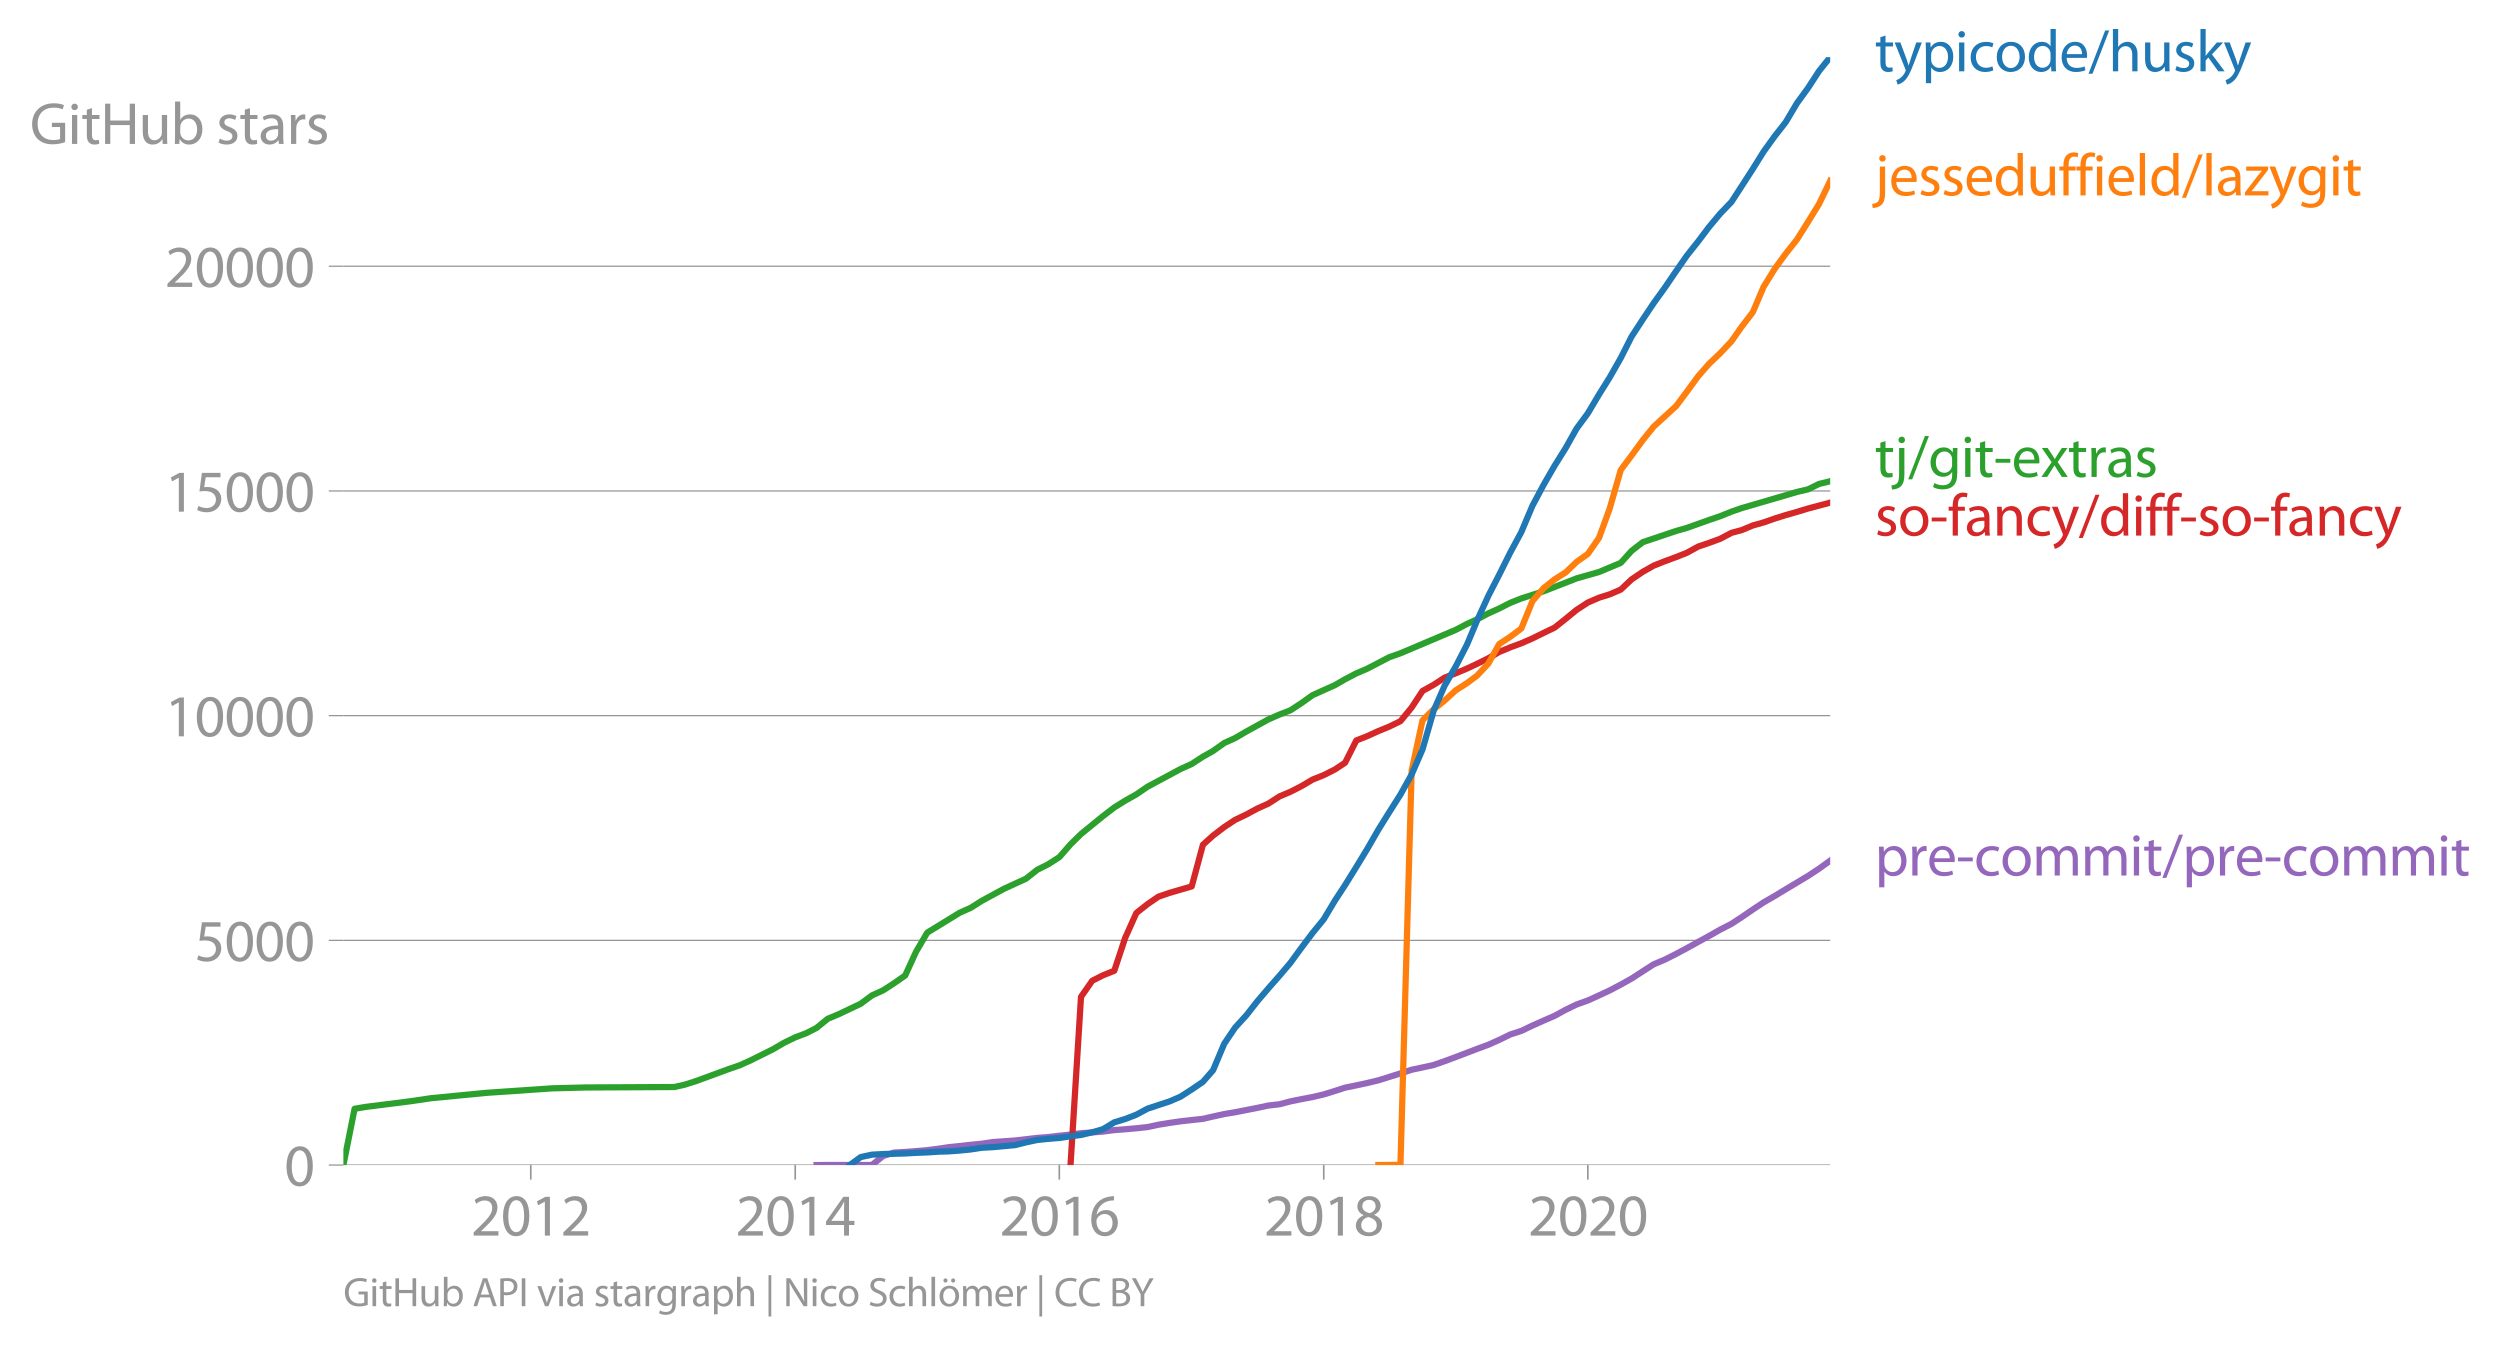 <svg height="431.141" viewBox="0 0 600.47 323.356" width="800.626" xmlns="http://www.w3.org/2000/svg" xmlns:xlink="http://www.w3.org/1999/xlink"><defs><style>*{stroke-linecap:butt;stroke-linejoin:round}</style></defs><g id="figure_1"><path d="M0 323.356h600.47V0H0z" style="fill:none" id="patch_1"/><g id="axes_1"><path d="M82.476 279.829h357.12V13.717H82.476z" style="fill:none" id="patch_2"/><g id="matplotlib.axis_1"><g id="xtick_1"><g id="line2d_1"><defs><path d="M0 0v3.5" id="m3c5517f74d" style="stroke:#969696;stroke-width:.4"/></defs><use style="fill:#969696;stroke:#969696;stroke-width:.4" x="127.486" xlink:href="#m3c5517f74d" y="279.829"/></g><g style="fill:#969696" transform="matrix(.14 0 0 -.14 113.122 296.769)" id="text_1"><defs><path d="M2944 0v467H1075v13l333 307c877 845 1434 1466 1434 2234 0 595-378 1209-1274 1209-480 0-890-179-1178-422l180-397c192 160 505 352 883 352 621 0 825-390 825-813-6-627-486-1164-1548-2176L288 346V0h2656z" id="MyriadPro-Regular-32" transform="scale(.016)"/><path d="M1677 4230c-845 0-1447-768-1447-2163C243 691 794-70 1606-70c922 0 1447 780 1447 2195 0 1325-499 2105-1376 2105zm-32-435c582 0 845-672 845-1696 0-1062-276-1734-852-1734-512 0-844 614-844 1696 0 1133 358 1734 851 1734z" id="MyriadPro-Regular-30" transform="scale(.016)"/><path d="M1510 0h544v4160h-480l-908-486 108-429 724 390h12V0z" id="MyriadPro-Regular-31" transform="scale(.016)"/></defs><use xlink:href="#MyriadPro-Regular-32"/><use x="51.3" xlink:href="#MyriadPro-Regular-30"/><use x="102.6" xlink:href="#MyriadPro-Regular-31"/><use x="153.9" xlink:href="#MyriadPro-Regular-32"/></g></g><g id="xtick_2"><use style="fill:#969696;stroke:#969696;stroke-width:.4" x="191.002" xlink:href="#m3c5517f74d" y="279.829" id="line2d_2"/><g style="fill:#969696" transform="matrix(.14 0 0 -.14 176.64 296.769)" id="text_2"><defs><path d="M2560 0v1133h582v441h-582v2586h-608L96 1504v-371h1933V0h531zM666 1574v13l1017 1415c115 192 218 371 346 614h19c-13-218-19-435-19-653V1574H666z" id="MyriadPro-Regular-34" transform="scale(.016)"/></defs><use xlink:href="#MyriadPro-Regular-32"/><use x="51.3" xlink:href="#MyriadPro-Regular-30"/><use x="102.6" xlink:href="#MyriadPro-Regular-31"/><use x="153.9" xlink:href="#MyriadPro-Regular-34"/></g></g><g id="xtick_3"><use style="fill:#969696;stroke:#969696;stroke-width:.4" x="254.433" xlink:href="#m3c5517f74d" y="279.829" id="line2d_3"/><g style="fill:#969696" transform="matrix(.14 0 0 -.14 240.07 296.769)" id="text_3"><defs><path d="M2662 4224c-102 0-243-6-409-32-525-64-986-275-1331-614-410-410-704-1056-704-1876C218 621 800-70 1690-70c864 0 1382 704 1382 1465 0 813-518 1344-1254 1344-461 0-807-217-1005-480h-19c96 685 563 1331 1446 1479 160 25 307 32 422 25v461zM1690 365c-589 0-903 505-916 1190 0 103 26 186 64 250 154 301 468 512 807 512 518 0 857-359 857-954s-326-998-806-998h-6z" id="MyriadPro-Regular-36" transform="scale(.016)"/></defs><use xlink:href="#MyriadPro-Regular-32"/><use x="51.3" xlink:href="#MyriadPro-Regular-30"/><use x="102.6" xlink:href="#MyriadPro-Regular-31"/><use x="153.9" xlink:href="#MyriadPro-Regular-36"/></g></g><g id="xtick_4"><use style="fill:#969696;stroke:#969696;stroke-width:.4" x="317.95" xlink:href="#m3c5517f74d" y="279.829" id="line2d_4"/><g style="fill:#969696" transform="matrix(.14 0 0 -.14 303.586 296.769)" id="text_4"><defs><path d="M1062 2170c-512-218-825-589-825-1114C237 448 762-70 1632-70c794 0 1414 486 1414 1209 0 506-320 871-838 1075v20c512 243 685 620 685 972 0 519-403 1024-1210 1024-729 0-1286-448-1286-1107 0-358 198-717 659-934l6-19zm583-1831c-531 0-851 371-832 794 0 397 262 717 749 857 563-160 915-403 915-908 0-423-327-743-832-743zm6 3488c506 0 704-345 704-678 0-378-275-634-633-755-480 128-794 352-794 768 0 358 256 665 723 665z" id="MyriadPro-Regular-38" transform="scale(.016)"/></defs><use xlink:href="#MyriadPro-Regular-32"/><use x="51.3" xlink:href="#MyriadPro-Regular-30"/><use x="102.6" xlink:href="#MyriadPro-Regular-31"/><use x="153.9" xlink:href="#MyriadPro-Regular-38"/></g></g><g id="xtick_5"><use style="fill:#969696;stroke:#969696;stroke-width:.4" x="381.38" xlink:href="#m3c5517f74d" y="279.829" id="line2d_5"/><g style="fill:#969696" transform="matrix(.14 0 0 -.14 367.016 296.769)" id="text_5"><use xlink:href="#MyriadPro-Regular-32"/><use x="51.3" xlink:href="#MyriadPro-Regular-30"/><use x="102.6" xlink:href="#MyriadPro-Regular-32"/><use x="153.9" xlink:href="#MyriadPro-Regular-30"/></g></g></g><g id="matplotlib.axis_2"><g id="ytick_1"><path clip-path="url(#p70c79b82bc)" d="M82.476 279.829h357.12" style="fill:none;stroke:#969696;stroke-linecap:square;stroke-width:.3" id="line2d_6"/><g id="line2d_7"><defs><path d="M0 0h-3.5" id="m036e26d22c" style="stroke:#969696;stroke-width:.3"/></defs><use style="fill:#969696;stroke:#969696;stroke-width:.3" x="82.476" xlink:href="#m036e26d22c" y="279.829"/></g><use xlink:href="#MyriadPro-Regular-30" style="fill:#969696" transform="matrix(.14 0 0 -.14 68.295 284.799)" id="text_6"/></g><g id="ytick_2"><path clip-path="url(#p70c79b82bc)" d="M82.476 225.86h357.12" style="fill:none;stroke:#969696;stroke-linecap:square;stroke-width:.3" id="line2d_8"/><use style="fill:#969696;stroke:#969696;stroke-width:.3" x="82.476" xlink:href="#m036e26d22c" y="225.859" id="line2d_9"/><g style="fill:#969696" transform="matrix(.14 0 0 -.14 46.75 230.83)" id="text_7"><defs><path d="M2771 4160H781L512 2163c154 19 339 45 576 45 832 0 1190-384 1197-922 0-556-455-902-986-902-377 0-717 128-889 230L269 186C467 58 851-70 1306-70c902 0 1548 608 1548 1420 0 525-268 884-595 1069-256 154-576 224-896 224-153 0-243-13-339-25l160 1068h1587v474z" id="MyriadPro-Regular-35" transform="scale(.016)"/></defs><use xlink:href="#MyriadPro-Regular-35"/><use x="51.3" xlink:href="#MyriadPro-Regular-30"/><use x="102.6" xlink:href="#MyriadPro-Regular-30"/><use x="153.9" xlink:href="#MyriadPro-Regular-30"/></g></g><g id="ytick_3"><path clip-path="url(#p70c79b82bc)" d="M82.476 171.89h357.12" style="fill:none;stroke:#969696;stroke-linecap:square;stroke-width:.3" id="line2d_10"/><use style="fill:#969696;stroke:#969696;stroke-width:.3" x="82.476" xlink:href="#m036e26d22c" y="171.89" id="line2d_11"/><g style="fill:#969696" transform="matrix(.14 0 0 -.14 39.568 176.86)" id="text_8"><use xlink:href="#MyriadPro-Regular-31"/><use x="51.3" xlink:href="#MyriadPro-Regular-30"/><use x="102.6" xlink:href="#MyriadPro-Regular-30"/><use x="153.9" xlink:href="#MyriadPro-Regular-30"/><use x="205.2" xlink:href="#MyriadPro-Regular-30"/></g></g><g id="ytick_4"><path clip-path="url(#p70c79b82bc)" d="M82.476 117.92h357.12" style="fill:none;stroke:#969696;stroke-linecap:square;stroke-width:.3" id="line2d_12"/><use style="fill:#969696;stroke:#969696;stroke-width:.3" x="82.476" xlink:href="#m036e26d22c" y="117.921" id="line2d_13"/><g style="fill:#969696" transform="matrix(.14 0 0 -.14 39.568 122.89)" id="text_9"><use xlink:href="#MyriadPro-Regular-31"/><use x="51.3" xlink:href="#MyriadPro-Regular-35"/><use x="102.6" xlink:href="#MyriadPro-Regular-30"/><use x="153.9" xlink:href="#MyriadPro-Regular-30"/><use x="205.2" xlink:href="#MyriadPro-Regular-30"/></g></g><g id="ytick_5"><path clip-path="url(#p70c79b82bc)" d="M82.476 63.951h357.12" style="fill:none;stroke:#969696;stroke-linecap:square;stroke-width:.3" id="line2d_14"/><use style="fill:#969696;stroke:#969696;stroke-width:.3" x="82.476" xlink:href="#m036e26d22c" y="63.951" id="line2d_15"/><g style="fill:#969696" transform="matrix(.14 0 0 -.14 39.568 68.921)" id="text_10"><use xlink:href="#MyriadPro-Regular-32"/><use x="51.3" xlink:href="#MyriadPro-Regular-30"/><use x="102.6" xlink:href="#MyriadPro-Regular-30"/><use x="153.9" xlink:href="#MyriadPro-Regular-30"/><use x="205.2" xlink:href="#MyriadPro-Regular-30"/></g></g><g style="fill:#969696" transform="matrix(.14 0 0 -.14 7.2 34.568)" id="text_11"><defs><path d="M3770 2266H2349v-448h877V531c-128-64-378-115-743-115-1005 0-1664 646-1664 1741 0 1081 685 1734 1735 1734 435 0 723-83 953-185l135 454c-186 90-576 198-1076 198-1446 0-2329-940-2336-2227 0-672 231-1248 602-1606 422-403 960-570 1613-570 582 0 1075 147 1325 237v2074z" id="MyriadPro-Regular-47" transform="scale(.016)"/><path d="M1030 0v3098H467V0h563zM749 4320c-205 0-352-154-352-352 0-192 141-346 339-346 224 0 365 154 358 346 0 198-134 352-345 352z" id="MyriadPro-Regular-69" transform="scale(.016)"/><path d="M595 3667v-569H115v-429h480V979c0-365 58-640 218-806C947 19 1158-70 1421-70c217 0 390 38 499 83l-26 422c-83-25-172-38-326-38-314 0-422 217-422 601v1671h806v429h-806v742l-551-173z" id="MyriadPro-Regular-74" transform="scale(.016)"/><path d="M486 4314V0h557v2022h2087V0h563v4314h-563V2509H1043v1805H486z" id="MyriadPro-Regular-48" transform="scale(.016)"/><path d="M3059 3098h-563V1197c0-103-19-205-51-288-103-250-365-512-743-512-512 0-691 397-691 985v1716H448V1286C448 198 1030-70 1517-70c550 0 877 326 1024 576h13l32-506h499c-19 243-26 525-26 845v2253z" id="MyriadPro-Regular-75" transform="scale(.016)"/><path d="M467 800c0-275-13-589-25-800h486l26 512h19c230-410 589-582 1037-582 691 0 1388 550 1388 1657 7 941-537 1581-1305 1581-499 0-858-224-1056-570h-13v1946H467V800zm557 998c0 90 19 167 32 231 115 429 474 691 858 691 601 0 921-531 921-1152 0-710-352-1190-941-1190-409 0-736 268-844 659-13 64-26 134-26 205v556z" id="MyriadPro-Regular-62" transform="scale(.016)"/><path d="M250 147C467 19 781-70 1120-70c736 0 1158 390 1158 934 0 461-275 730-812 934-404 154-589 269-589 525 0 231 185 423 518 423 288 0 512-103 634-180l141 410c-173 102-448 192-762 192-666 0-1069-410-1069-909 0-371 263-678 819-877 416-153 576-300 576-569 0-256-192-461-601-461-282 0-576 115-743 224L250 147z" id="MyriadPro-Regular-73" transform="scale(.016)"/><path d="M2643 1901c0 621-230 1267-1177 1267-391 0-762-109-1018-275l128-371c218 140 518 230 806 230 634 0 704-461 704-717v-64C890 1978 224 1568 224 819c0-448 320-889 947-889 442 0 775 217 947 460h20l44-390h512c-38 211-51 474-51 742v1159zm-544-858c0-57-13-121-32-179-89-262-345-518-749-518-288 0-531 172-531 537 0 602 698 711 1312 698v-538z" id="MyriadPro-Regular-61" transform="scale(.016)"/><path d="M467 0h557v1651c0 96 13 186 26 263 76 422 358 723 755 723 77 0 134-7 192-19v531c-51 13-96 19-160 19-378 0-717-262-858-678h-25l-20 608H442c19-288 25-602 25-967V0z" id="MyriadPro-Regular-72" transform="scale(.016)"/></defs><use xlink:href="#MyriadPro-Regular-47"/><use x="64.6" xlink:href="#MyriadPro-Regular-69"/><use x="88" xlink:href="#MyriadPro-Regular-74"/><use x="121.1" xlink:href="#MyriadPro-Regular-48"/><use x="186.3" xlink:href="#MyriadPro-Regular-75"/><use x="241.4" xlink:href="#MyriadPro-Regular-62"/><use x="298.3" xlink:href="#MyriadPro-Regular-20"/><use x="319.5" xlink:href="#MyriadPro-Regular-73"/><use x="359.1" xlink:href="#MyriadPro-Regular-74"/><use x="392.2" xlink:href="#MyriadPro-Regular-61"/><use x="440.4" xlink:href="#MyriadPro-Regular-72"/><use x="473.1" xlink:href="#MyriadPro-Regular-73"/></g></g><path clip-path="url(#p70c79b82bc)" d="m196.129 279.829 2.694-.011h10.6l2.694-2.159 2.607-.82 2.693-.151 2.607-.195 2.694-.237 2.693-.346 2.433-.367 2.694-.28 2.606-.292 2.694-.259 2.607-.4 2.693-.193 2.694-.184 2.607-.302 2.693-.324 2.607-.194 2.694-.324 2.693-.28 2.52-.324 2.694-.195 2.606-.205 2.694-.356 2.607-.194 2.693-.238 2.694-.291 2.607-.562 2.693-.442 2.607-.378 2.693-.302 2.694-.292 2.433-.56 2.694-.594 2.606-.432 2.694-.53 2.607-.517 2.693-.562 2.694-.313 2.607-.69 2.693-.55 2.607-.487 2.694-.636 2.693-.832 2.433-.787 2.694-.551 2.606-.561 2.694-.648 2.607-.82 2.693-.842 2.694-.885 2.607-.55 2.693-.594 2.607-.907 2.694-1.004 2.693-1.025 2.433-.929 2.694-.993 2.606-1.165 2.694-1.317 2.607-.831 2.693-1.296 2.694-1.198 2.607-1.133 2.693-1.468 2.607-1.263 2.694-.96 2.693-1.22 2.52-1.177 2.694-1.414 2.606-1.457 2.694-1.749 2.607-1.673 2.693-1.133 2.694-1.36 2.607-1.392 2.693-1.49 2.607-1.425 2.694-1.533 2.693-1.381 2.433-1.587 2.694-1.846 2.606-1.727 2.694-1.554 2.607-1.587 2.693-1.608 2.694-1.619 2.607-1.716 2.693-1.943" style="fill:none;stroke:#9467bd;stroke-linecap:square;stroke-width:1.5" id="line2d_16"/><path clip-path="url(#p70c79b82bc)" d="m257.126 279.829 2.52-40.391 2.694-3.875 2.606-1.317 2.694-1.08 2.607-7.879 2.693-6.001 2.694-2.127 2.607-1.791 2.693-.918 2.607-.766 2.693-.777 2.694-10.006 2.433-2.202 2.694-2.051 2.606-1.727 2.694-1.285 2.607-1.414 2.693-1.209 2.694-1.737 2.607-1.101 2.693-1.382 2.607-1.543 2.694-1.08 2.693-1.36 2.433-1.608 2.694-5.354 2.606-1.025 2.694-1.23 2.607-1.07 2.693-1.305 2.694-3.282 2.607-3.972 2.693-1.5 2.607-1.695 2.694-1.058 2.693-1.133 2.433-1.144 2.694-1.328 2.606-1.511 2.694-1.123 2.607-.96 2.693-1.177 2.694-1.327 2.607-1.253 2.693-2.137 2.607-2.137 2.694-1.76 2.693-1.165 2.52-.788 2.694-1.155 2.606-2.45 2.694-1.824 2.607-1.479 2.693-1.069 2.694-.993 2.607-1.036 2.693-1.479 2.607-.885 2.694-.993 2.693-1.425 2.433-.647 2.694-1.123 2.606-.734 2.694-.939 2.607-.82 2.693-.767 2.694-.82 2.607-.69 2.693-.724" style="fill:none;stroke:#d62728;stroke-linecap:square;stroke-width:1.5" id="line2d_17"/><path clip-path="url(#p70c79b82bc)" d="m82.476 279.829 2.694-13.514 2.607-.443 10.687-1.35 5.127-.755 13.294-1.284 15.814-1.08 7.994-.205 21.288-.108 2.433-.55 2.694-.853 7.907-2.903 2.693-.929 2.694-1.22 5.3-2.644 2.607-1.522 2.693-1.306 2.694-1.025 2.433-1.252 2.694-2.191 2.606-1.09 5.3-2.516 2.694-1.996 2.694-1.231 2.607-1.684 2.693-1.878 2.607-5.7 2.694-4.597 7.82-4.793 2.606-1.155 2.694-1.705 5.3-2.871 5.3-2.429 2.694-2.137 2.607-1.306 2.694-1.727 2.693-3.076 2.52-2.483 5.3-4.318 2.694-2.061 2.607-1.63 2.693-1.511 2.694-1.846 7.907-4.242 2.693-1.22 2.694-1.748 2.433-1.371 2.694-1.921 2.606-1.177 2.694-1.576 5.3-2.914 2.694-1.177 2.607-1.004 2.693-1.77 2.607-1.867 5.387-2.418 2.433-1.403 2.694-1.414 2.606-1.112 5.3-2.763 2.694-.95 13.295-5.634 2.693-1.414 2.433-1.112 2.694-1.425 2.606-1.176 2.694-1.371 2.607-1.037 5.387-1.737 7.907-3.087 5.387-1.533 5.214-2.191 2.606-2.893 2.694-2.083 7.994-2.688 2.607-.745 5.3-1.889 2.694-.917 2.693-1.09 2.433-.842 13.294-3.886 2.694-.637 2.607-1.284 2.693-.659h0" style="fill:none;stroke:#2ca02c;stroke-linecap:square;stroke-width:1.5" id="line2d_18"/><g style="fill:#1f77b4" transform="matrix(.14 0 0 -.14 450.31 17.14)" id="text_12"><defs><path d="M58 3098 1203 243c26-70 39-115 39-147s-20-77-45-134c-128-288-320-506-474-628-166-140-352-230-493-275l141-473c141 25 416 121 691 364 384 333 660 877 1063 1940l845 2208h-596l-614-1818c-77-224-141-461-198-646h-13c-51 185-128 428-199 633L672 3098H58z" id="MyriadPro-Regular-79" transform="scale(.016)"/><path d="M467-1267h557V416h13c185-307 544-486 953-486 730 0 1408 550 1408 1664 0 940-563 1574-1312 1574-505 0-870-224-1100-602h-13l-26 532H442c12-295 25-615 25-1012v-3353zm557 3059c0 77 19 160 38 230 109 423 468 698 852 698 595 0 921-531 921-1152 0-710-345-1197-941-1197-403 0-742 269-844 659-13 71-26 148-26 231v531z" id="MyriadPro-Regular-70" transform="scale(.016)"/><path d="M2579 538c-160-71-371-154-691-154-614 0-1075 442-1075 1158 0 647 384 1172 1094 1172 307 0 519-71 653-148l128 436c-154 76-448 160-781 160-1011 0-1664-692-1664-1645C243 570 851-70 1786-70c416 0 742 108 889 185l-96 423z" id="MyriadPro-Regular-63" transform="scale(.016)"/><path d="M1779 3168c-857 0-1536-608-1536-1645C243 544 890-70 1728-70c749 0 1542 499 1542 1644 0 948-601 1594-1491 1594zm-13-422c666 0 928-666 928-1191 0-697-403-1203-940-1203-551 0-941 512-941 1190 0 589 288 1204 953 1204z" id="MyriadPro-Regular-6f" transform="scale(.016)"/><path d="M2579 4544V2694h-13c-140 250-460 474-934 474-755 0-1395-634-1389-1664C243 563 819-70 1568-70c506 0 883 262 1056 608h13l25-538h506c-19 211-26 525-26 800v3744h-563zm0-3245c0-89-6-166-25-243-103-422-448-672-826-672-608 0-915 518-915 1146 0 684 345 1196 928 1196 422 0 729-294 813-652 19-71 25-167 25-237v-538z" id="MyriadPro-Regular-64" transform="scale(.016)"/><path d="M2957 1446c6 58 19 148 19 263 0 569-269 1459-1280 1459-902 0-1453-736-1453-1670C243 563 813-70 1766-70c493 0 832 108 1031 198l-96 403c-211-89-455-160-858-160-563 0-1049 314-1062 1075h2176zM787 1850c45 390 295 915 864 915 634 0 787-557 781-915H787z" id="MyriadPro-Regular-65" transform="scale(.016)"/><path d="m422-256 1792 4640h-435L-6-256h428z" id="MyriadPro-Regular-2f" transform="scale(.016)"/><path d="M467 0h563v1869c0 109 7 192 39 269 102 307 390 563 755 563 531 0 717-423 717-922V0h563v1843c0 1069-666 1325-1082 1325-211 0-409-64-576-160-172-96-313-237-403-397h-13v1933H467V0z" id="MyriadPro-Regular-68" transform="scale(.016)"/><path d="M1024 4544H467V0h557v1165l288 320L2381 0h685L1702 1824l1197 1274h-678l-909-1069c-90-109-198-243-275-352h-13v2867z" id="MyriadPro-Regular-6b" transform="scale(.016)"/></defs><use xlink:href="#MyriadPro-Regular-74"/><use x="33.1" xlink:href="#MyriadPro-Regular-79"/><use x="80.2" xlink:href="#MyriadPro-Regular-70"/><use x="137.1" xlink:href="#MyriadPro-Regular-69"/><use x="160.5" xlink:href="#MyriadPro-Regular-63"/><use x="205.3" xlink:href="#MyriadPro-Regular-6f"/><use x="260.2" xlink:href="#MyriadPro-Regular-64"/><use x="316.6" xlink:href="#MyriadPro-Regular-65"/><use x="366.7" xlink:href="#MyriadPro-Regular-2f"/><use x="401" xlink:href="#MyriadPro-Regular-68"/><use x="456.5" xlink:href="#MyriadPro-Regular-75"/><use x="511.6" xlink:href="#MyriadPro-Regular-73"/><use x="551.2" xlink:href="#MyriadPro-Regular-6b"/><use x="598.1" xlink:href="#MyriadPro-Regular-79"/></g><g style="fill:#ff7f0e" transform="matrix(.14 0 0 -.14 450.31 46.932)" id="text_13"><defs><path d="M-230-1350c300 0 710 102 960 352 275 281 371 672 371 1273v2823H538V493c0-743-58-992-212-1165C192-819-32-890-288-909l58-441zM826 4320c-212 0-359-154-359-352 0-186 135-346 346-346 224 0 358 160 352 346 0 198-135 352-339 352z" id="MyriadPro-Regular-6a" transform="scale(.016)"/><path d="M1082 0v2669h748v429h-748v166c0 474 121 896 601 896 160 0 275-32 359-70l76 435c-108 45-281 89-480 89-262 0-544-83-755-288-262-249-358-646-358-1081v-147H90v-429h435V0h557z" id="MyriadPro-Regular-66" transform="scale(.016)"/><path d="M467 0h563v4544H467V0z" id="MyriadPro-Regular-6c" transform="scale(.016)"/><path d="M115 0h2515v448H819v13c141 160 269 313 397 486l1382 1799 7 352H243v-455h1677v-13c-141-166-269-313-403-480L115 326V0z" id="MyriadPro-Regular-7a" transform="scale(.016)"/><path d="M3110 2246c0 378 13 628 26 852h-493l-25-468h-13c-135 256-429 538-967 538-710 0-1395-595-1395-1645C243 666 794 13 1562 13c480 0 812 230 985 518h13V186c0-781-422-1082-998-1082-384 0-704 115-909 243l-141-429c250-166 659-256 1030-256 391 0 826 90 1127 372 301 268 441 704 441 1414v1798zm-556-928c0-96-13-204-45-300-122-359-435-576-781-576-608 0-915 505-915 1113 0 717 384 1171 921 1171 410 0 685-268 788-595 25-77 32-160 32-256v-557z" id="MyriadPro-Regular-67" transform="scale(.016)"/></defs><use xlink:href="#MyriadPro-Regular-6a"/><use x="24.3" xlink:href="#MyriadPro-Regular-65"/><use x="74.4" xlink:href="#MyriadPro-Regular-73"/><use x="114" xlink:href="#MyriadPro-Regular-73"/><use x="153.6" xlink:href="#MyriadPro-Regular-65"/><use x="203.7" xlink:href="#MyriadPro-Regular-64"/><use x="260.1" xlink:href="#MyriadPro-Regular-75"/><use x="315.2" xlink:href="#MyriadPro-Regular-66"/><use x="344.4" xlink:href="#MyriadPro-Regular-66"/><use x="373.6" xlink:href="#MyriadPro-Regular-69"/><use x="397" xlink:href="#MyriadPro-Regular-65"/><use x="447.1" xlink:href="#MyriadPro-Regular-6c"/><use x="470.7" xlink:href="#MyriadPro-Regular-64"/><use x="527.1" xlink:href="#MyriadPro-Regular-2f"/><use x="561.4" xlink:href="#MyriadPro-Regular-6c"/><use x="585" xlink:href="#MyriadPro-Regular-61"/><use x="633.2" xlink:href="#MyriadPro-Regular-7a"/><use x="676" xlink:href="#MyriadPro-Regular-79"/><use x="723.1" xlink:href="#MyriadPro-Regular-67"/><use x="779" xlink:href="#MyriadPro-Regular-69"/><use x="802.4" xlink:href="#MyriadPro-Regular-74"/></g><g style="fill:#2ca02c" transform="matrix(.14 0 0 -.14 450.31 114.55)" id="text_14"><defs><path d="M192 1939v-416h1581v416H192z" id="MyriadPro-Regular-2d" transform="scale(.016)"/><path d="m102 3098 1050-1517L51 0h621l448 698c115 185 224 345 326 537h13c109-185 211-358 333-537L2246 0h640L1798 1600l1056 1498h-608l-435-660c-102-166-205-326-307-512h-19c-103 173-199 333-314 506l-441 666H102z" id="MyriadPro-Regular-78" transform="scale(.016)"/></defs><use xlink:href="#MyriadPro-Regular-74"/><use x="33.1" xlink:href="#MyriadPro-Regular-6a"/><use x="57.4" xlink:href="#MyriadPro-Regular-2f"/><use x="91.7" xlink:href="#MyriadPro-Regular-67"/><use x="147.6" xlink:href="#MyriadPro-Regular-69"/><use x="171" xlink:href="#MyriadPro-Regular-74"/><use x="204.1" xlink:href="#MyriadPro-Regular-2d"/><use x="234.8" xlink:href="#MyriadPro-Regular-65"/><use x="284.9" xlink:href="#MyriadPro-Regular-78"/><use x="331.2" xlink:href="#MyriadPro-Regular-74"/><use x="364.3" xlink:href="#MyriadPro-Regular-72"/><use x="397" xlink:href="#MyriadPro-Regular-61"/><use x="445.2" xlink:href="#MyriadPro-Regular-73"/></g><g style="fill:#d62728" transform="matrix(.14 0 0 -.14 450.31 128.647)" id="text_15"><defs><path d="M467 0h563v1862c0 96 13 192 39 263 96 313 384 576 755 576 531 0 717-416 717-915V0h563v1850c0 1062-666 1318-1094 1318-512 0-871-288-1024-582h-13l-32 512H442c19-256 25-519 25-839V0z" id="MyriadPro-Regular-6e" transform="scale(.016)"/></defs><use xlink:href="#MyriadPro-Regular-73"/><use x="39.6" xlink:href="#MyriadPro-Regular-6f"/><use x="94.5" xlink:href="#MyriadPro-Regular-2d"/><use x="125.2" xlink:href="#MyriadPro-Regular-66"/><use x="154.4" xlink:href="#MyriadPro-Regular-61"/><use x="202.6" xlink:href="#MyriadPro-Regular-6e"/><use x="258.1" xlink:href="#MyriadPro-Regular-63"/><use x="302.9" xlink:href="#MyriadPro-Regular-79"/><use x="350" xlink:href="#MyriadPro-Regular-2f"/><use x="384.3" xlink:href="#MyriadPro-Regular-64"/><use x="440.7" xlink:href="#MyriadPro-Regular-69"/><use x="464.1" xlink:href="#MyriadPro-Regular-66"/><use x="493.3" xlink:href="#MyriadPro-Regular-66"/><use x="522.5" xlink:href="#MyriadPro-Regular-2d"/><use x="553.2" xlink:href="#MyriadPro-Regular-73"/><use x="592.8" xlink:href="#MyriadPro-Regular-6f"/><use x="647.7" xlink:href="#MyriadPro-Regular-2d"/><use x="678.4" xlink:href="#MyriadPro-Regular-66"/><use x="707.6" xlink:href="#MyriadPro-Regular-61"/><use x="755.8" xlink:href="#MyriadPro-Regular-6e"/><use x="811.3" xlink:href="#MyriadPro-Regular-63"/><use x="856.1" xlink:href="#MyriadPro-Regular-79"/></g><g style="fill:#9467bd" transform="matrix(.14 0 0 -.14 450.31 210.295)" id="text_16"><defs><path d="M467 0h551v1869c0 96 12 192 44 275 90 282 346 563 698 563 429 0 646-358 646-851V0h551v1914c0 102 19 204 45 281 96 275 345 512 665 512 455 0 672-358 672-953V0h551v1824c0 1075-608 1344-1018 1344-294 0-499-77-685-218-128-96-249-230-345-403h-13c-135 365-455 621-877 621-512 0-800-275-973-570h-19l-26 500H442c19-256 25-519 25-839V0z" id="MyriadPro-Regular-6d" transform="scale(.016)"/></defs><use xlink:href="#MyriadPro-Regular-70"/><use x="56.9" xlink:href="#MyriadPro-Regular-72"/><use x="89.6" xlink:href="#MyriadPro-Regular-65"/><use x="139.7" xlink:href="#MyriadPro-Regular-2d"/><use x="170.4" xlink:href="#MyriadPro-Regular-63"/><use x="215.2" xlink:href="#MyriadPro-Regular-6f"/><use x="270.1" xlink:href="#MyriadPro-Regular-6d"/><use x="353.5" xlink:href="#MyriadPro-Regular-6d"/><use x="436.9" xlink:href="#MyriadPro-Regular-69"/><use x="460.3" xlink:href="#MyriadPro-Regular-74"/><use x="493.4" xlink:href="#MyriadPro-Regular-2f"/><use x="527.7" xlink:href="#MyriadPro-Regular-70"/><use x="584.6" xlink:href="#MyriadPro-Regular-72"/><use x="617.3" xlink:href="#MyriadPro-Regular-65"/><use x="667.4" xlink:href="#MyriadPro-Regular-2d"/><use x="698.1" xlink:href="#MyriadPro-Regular-63"/><use x="742.9" xlink:href="#MyriadPro-Regular-6f"/><use x="797.8" xlink:href="#MyriadPro-Regular-6d"/><use x="881.2" xlink:href="#MyriadPro-Regular-6d"/><use x="964.6" xlink:href="#MyriadPro-Regular-69"/><use x="988" xlink:href="#MyriadPro-Regular-74"/></g><g style="fill:#969696" transform="matrix(.097 0 0 -.097 82.476 313.727)" id="text_17"><defs><path d="M2714 1357 3174 0h596L2298 4314h-672L160 0h576l448 1357h1530zm-1415 435 423 1248c83 262 153 525 217 781h13c64-250 128-506 224-787l422-1242H1299z" id="MyriadPro-Regular-41" transform="scale(.016)"/><path d="M486 0h557v1728c128-32 282-38 448-38 544 0 1024 160 1319 473 217 224 332 531 332 922 0 384-140 697-377 902-256 231-659 359-1210 359-448 0-800-39-1069-84V0zm557 3859c96 26 282 45 525 45 614 0 1018-275 1018-845 0-595-410-921-1082-921-186 0-339 12-461 44v1677z" id="MyriadPro-Regular-50" transform="scale(.016)"/><path d="M486 4314V0h557v4314H486z" id="MyriadPro-Regular-49" transform="scale(.016)"/><path d="M83 3098 1261 0h537l1216 3098h-588l-602-1741c-102-282-192-538-262-794h-20c-64 256-147 512-249 794L685 3098H83z" id="MyriadPro-Regular-76" transform="scale(.016)"/><path d="M550 4800v-6400h429v6400H550z" id="MyriadPro-Regular-7c" transform="scale(.016)"/><path d="M1011 0v1843c0 717-13 1235-45 1779l20 7c217-467 505-960 806-1440L3162 0h563v4314h-525V2509c0-672 13-1197 64-1773l-13-6c-205 441-454 896-774 1401L1094 4314H486V0h525z" id="MyriadPro-Regular-4e" transform="scale(.016)"/><path d="M269 211C499 58 954-70 1370-70c1017 0 1510 582 1510 1248 0 633-371 985-1101 1267-595 230-857 429-857 832 0 294 224 646 812 646 391 0 679-128 820-205l153 455c-192 109-512 211-953 211-839 0-1396-499-1396-1171 0-608 436-973 1140-1223 582-224 812-454 812-857 0-435-332-736-902-736-384 0-749 128-998 281L269 211z" id="MyriadPro-Regular-53" transform="scale(.016)"/><path d="M1165 3648c185 0 313 154 313 326 0 186-134 327-313 327s-327-147-327-327c0-172 135-326 320-326h7zm1184 0c185 0 313 154 313 326 0 186-134 327-313 327s-320-147-320-327c0-172 128-326 313-326h7zm-570-480c-857 0-1536-608-1536-1645C243 544 890-70 1728-70c749 0 1542 499 1542 1644 0 948-601 1594-1491 1594zm-13-422c666 0 928-666 928-1191 0-697-403-1203-940-1203-551 0-941 512-941 1190 0 589 288 1204 953 1204z" id="MyriadPro-Regular-f6" transform="scale(.016)"/><path d="M3386 582c-224-108-570-179-909-179-1050 0-1658 679-1658 1735 0 1132 672 1779 1683 1779 359 0 660-77 871-179l134 454c-147 77-486 192-1024 192-1337 0-2253-915-2253-2266C230 704 1146-70 2362-70c524 0 934 108 1139 211l-115 441z" id="MyriadPro-Regular-43" transform="scale(.016)"/><path d="M486 13c186-26 480-51 864-51 704 0 1191 128 1492 403 217 211 364 493 364 864 0 640-480 979-889 1081v13c454 167 729 531 729 947 0 340-134 596-358 762-269 218-627 314-1184 314-390 0-774-39-1018-90V13zm557 3865c90 20 237 39 493 39 563 0 947-199 947-704 0-416-345-723-934-723h-506v1388zm0-1811h461c608 0 1114-243 1114-832 0-627-532-838-1108-838-198 0-358 6-467 25v1645z" id="MyriadPro-Regular-42" transform="scale(.016)"/><path d="M2010 0v1837l1446 2477h-634l-620-1191c-167-326-314-608-436-889h-12c-135 300-263 563-429 889L717 4314H83l1363-2484V0h564z" id="MyriadPro-Regular-59" transform="scale(.016)"/></defs><use xlink:href="#MyriadPro-Regular-47"/><use x="64.6" xlink:href="#MyriadPro-Regular-69"/><use x="88" xlink:href="#MyriadPro-Regular-74"/><use x="121.1" xlink:href="#MyriadPro-Regular-48"/><use x="186.3" xlink:href="#MyriadPro-Regular-75"/><use x="241.4" xlink:href="#MyriadPro-Regular-62"/><use x="298.3" xlink:href="#MyriadPro-Regular-20"/><use x="319.5" xlink:href="#MyriadPro-Regular-41"/><use x="380.7" xlink:href="#MyriadPro-Regular-50"/><use x="433.9" xlink:href="#MyriadPro-Regular-49"/><use x="457.8" xlink:href="#MyriadPro-Regular-20"/><use x="479" xlink:href="#MyriadPro-Regular-76"/><use x="527.1" xlink:href="#MyriadPro-Regular-69"/><use x="550.5" xlink:href="#MyriadPro-Regular-61"/><use x="598.7" xlink:href="#MyriadPro-Regular-20"/><use x="619.9" xlink:href="#MyriadPro-Regular-73"/><use x="659.5" xlink:href="#MyriadPro-Regular-74"/><use x="692.6" xlink:href="#MyriadPro-Regular-61"/><use x="740.8" xlink:href="#MyriadPro-Regular-72"/><use x="773.5" xlink:href="#MyriadPro-Regular-67"/><use x="829.4" xlink:href="#MyriadPro-Regular-72"/><use x="862.1" xlink:href="#MyriadPro-Regular-61"/><use x="910.3" xlink:href="#MyriadPro-Regular-70"/><use x="967.2" xlink:href="#MyriadPro-Regular-68"/><use x="1022.7" xlink:href="#MyriadPro-Regular-20"/><use x="1043.9" xlink:href="#MyriadPro-Regular-7c"/><use x="1067.8" xlink:href="#MyriadPro-Regular-20"/><use x="1089" xlink:href="#MyriadPro-Regular-4e"/><use x="1154.8" xlink:href="#MyriadPro-Regular-69"/><use x="1178.2" xlink:href="#MyriadPro-Regular-63"/><use x="1223" xlink:href="#MyriadPro-Regular-6f"/><use x="1277.9" xlink:href="#MyriadPro-Regular-20"/><use x="1299.1" xlink:href="#MyriadPro-Regular-53"/><use x="1348.4" xlink:href="#MyriadPro-Regular-63"/><use x="1393.2" xlink:href="#MyriadPro-Regular-68"/><use x="1448.7" xlink:href="#MyriadPro-Regular-6c"/><use x="1472.3" xlink:href="#MyriadPro-Regular-f6"/><use x="1527.2" xlink:href="#MyriadPro-Regular-6d"/><use x="1610.6" xlink:href="#MyriadPro-Regular-65"/><use x="1660.7" xlink:href="#MyriadPro-Regular-72"/><use x="1693.4" xlink:href="#MyriadPro-Regular-20"/><use x="1714.6" xlink:href="#MyriadPro-Regular-7c"/><use x="1738.5" xlink:href="#MyriadPro-Regular-20"/><use x="1759.7" xlink:href="#MyriadPro-Regular-43"/><use x="1817.7" xlink:href="#MyriadPro-Regular-43"/><use x="1875.7" xlink:href="#MyriadPro-Regular-20"/><use x="1896.9" xlink:href="#MyriadPro-Regular-42"/><use x="1951.1" xlink:href="#MyriadPro-Regular-59"/></g><path clip-path="url(#p70c79b82bc)" d="m331.07 279.829 2.607-.022h2.693l2.694-94.738 2.607-12.057 2.693-2.676 2.607-2.062 2.694-2.483 2.693-1.716 2.433-1.813 2.694-2.893 2.606-4.685 2.694-1.759 2.607-1.954 2.693-6.605 2.694-3.12 2.607-2.083 2.693-1.695 2.607-2.515 2.694-1.9 2.693-3.885 2.52-6.908 2.694-9.37 2.606-3.497 2.694-3.691 2.607-3.227 2.693-2.472 2.694-2.461 2.607-3.497 2.693-3.681 2.607-2.969 2.694-2.568 2.693-2.85 2.433-3.476 2.694-3.508 2.606-6.12 2.694-4.36 2.607-3.573 2.693-3.4 2.694-4.286 2.607-4.241 2.693-5.58" style="fill:none;stroke:#ff7f0e;stroke-linecap:square;stroke-width:1.5" id="line2d_19"/><path clip-path="url(#p70c79b82bc)" d="m204.123 279.829 2.607-1.911 2.693-.583 2.694-.15 2.607-.066 2.693-.075 2.607-.151 2.694-.098 2.693-.183 2.433-.065 2.694-.205 2.606-.259 2.694-.41 2.607-.14 2.693-.249 2.694-.248 2.607-.658 2.693-.572 2.607-.27 2.694-.216 2.693-.4 2.52-.323 2.694-.637 2.606-.756 2.694-1.64 2.607-.788 2.693-1.047 2.694-1.447 2.607-.863 2.693-.885 2.607-1.123 2.693-1.738 2.694-1.835 2.433-2.774 2.694-6.39 2.606-3.864 2.694-2.947 2.607-3.324 2.693-3.163 2.694-3.054 2.607-3.077 2.693-3.691 2.607-3.454 2.694-3.303 2.693-4.501 2.433-3.713 2.694-4.35 2.606-4.285 2.694-4.674 2.607-4.188 2.693-4.242 2.694-4.825 2.607-6.023 2.693-9.337 2.607-5.936 2.694-4.674 2.693-5.235 2.433-5.786 2.694-5.915 2.606-5.073 2.694-5.397 2.607-4.824 2.693-6.358 2.694-5.052 2.607-4.522 2.693-4.307 2.607-4.652 2.694-3.648 2.693-4.534 2.52-4.026 2.694-4.728 2.606-5.148 2.694-4.134 2.607-3.897 2.693-3.735 2.694-3.961 2.607-3.746 2.693-3.389 2.607-3.454 2.694-3.227 2.693-2.796 2.433-3.745 2.694-4.178 2.606-4.177 2.694-3.734 2.607-3.325 2.693-4.544 2.694-3.702 2.607-4.016 2.693-3.367" style="fill:none;stroke:#1f77b4;stroke-linecap:square;stroke-width:1.5" id="line2d_20"/></g></g><defs><clipPath id="p70c79b82bc"><path d="M82.476 13.717h357.12v266.112H82.476z"/></clipPath></defs></svg>